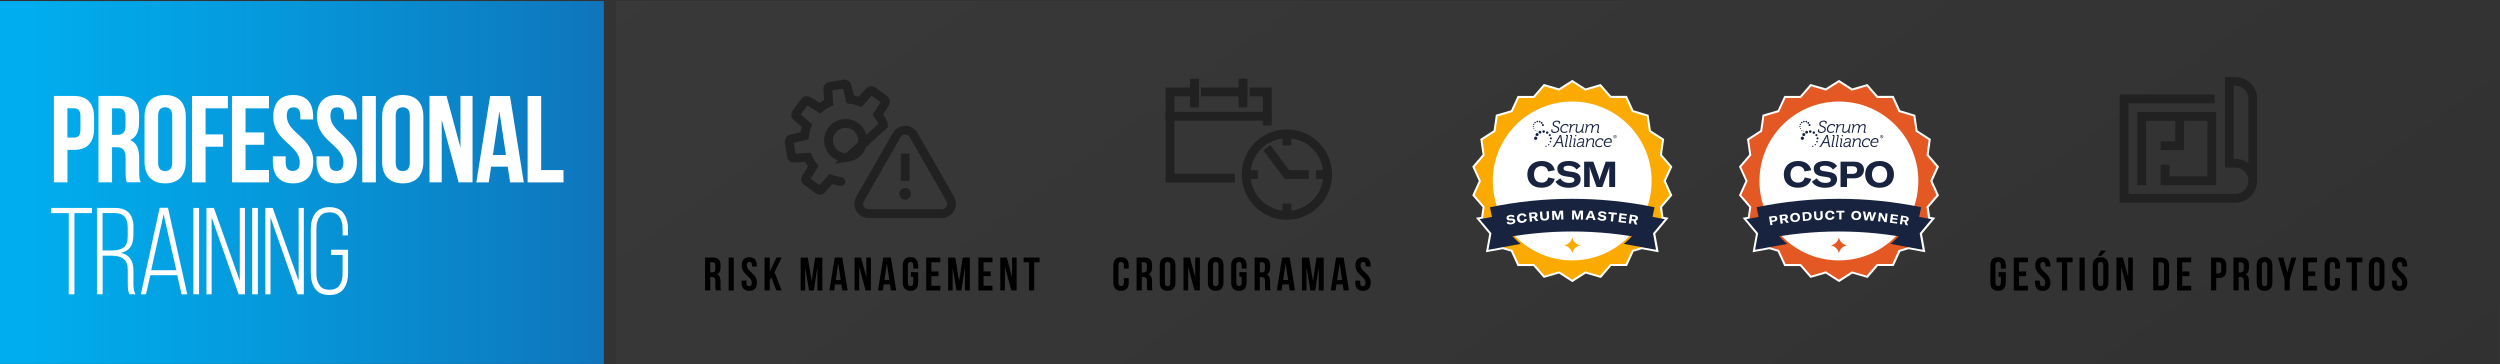 <?xml version="1.0" encoding="UTF-8"?>
<svg id="Capa_1" data-name="Capa 1" xmlns="http://www.w3.org/2000/svg" xmlns:xlink="http://www.w3.org/1999/xlink" viewBox="0 0 425.5 62">
  <rect x="0" y="0" width="425.5" height="62" fill="#333333" stroke="none"/>
  <defs>
    <style>
      .cls-1 {
        fill: url(#Degradado_sin_nombre_16);
      }

      .cls-2 {
        fill: #fff;
      }

      .cls-3 {
        fill: #e45823;
      }

      .cls-4, .cls-5, .cls-6, .cls-7 {
        fill: none;
      }

      .cls-8 {
        fill: url(#Degradado_sin_nombre_2);
        opacity: .05;
      }

      .cls-9 {
        fill: #212121;
      }

      .cls-5 {
        stroke-linecap: round;
      }

      .cls-5, .cls-6, .cls-7 {
        stroke: #212121;
        stroke-miterlimit: 10;
        stroke-width: 1.5px;
      }

      .cls-6 {
        stroke-linecap: square;
      }

      .cls-10 {
        fill: #182340;
      }

      .cls-11 {
        fill: #faaa00;
      }
    </style>
    <linearGradient id="Degradado_sin_nombre_2" data-name="Degradado sin nombre 2" x1="118.17" y1="-173.36" x2="357.66" y2="160.12" gradientUnits="userSpaceOnUse">
      <stop offset="0" stop-color="#fff"/>
      <stop offset="1" stop-color="#000"/>
    </linearGradient>
    <linearGradient id="Degradado_sin_nombre_16" data-name="Degradado sin nombre 16" x1="2.89" y1="31.06" x2="102.71" y2="31.06" gradientUnits="userSpaceOnUse">
      <stop offset="0" stop-color="#00aeef"/>
      <stop offset=".36" stop-color="#049ddf"/>
      <stop offset="1" stop-color="#0f75bc"/>
    </linearGradient>
    <clipPath id="clippath">
      <rect class="cls-4" x="123.83" y="-851.66" width="960.22" height="540.01"/>
    </clipPath>
  </defs>
  <rect class="cls-8" x="104.8" y=".18" width="320.36" height="61.76"/>
  <rect class="cls-1" x="-.66" y=".18" width="103.44" height="61.76"/>
  <g>
    <path d="M121.84,49.43c-.05-.14-.08-.23-.08-.69v-.88c0-.52-.18-.71-.58-.71h-.3v2.28h-.88v-5.6h1.33c.91,0,1.3.42,1.3,1.29v.44c0,.58-.18.95-.58,1.13.44.18.58.61.58,1.19v.86c0,.27,0,.47.1.68h-.9ZM120.88,44.64v1.72h.34c.33,0,.53-.14.53-.59v-.55c0-.4-.14-.58-.45-.58h-.42Z"/>
    <path d="M124.01,43.84h.88v5.6h-.88v-5.6Z"/>
    <path d="M127.52,43.77c.86,0,1.3.51,1.3,1.41v.18h-.83v-.23c0-.4-.16-.55-.44-.55s-.44.15-.44.55c0,1.15,1.72,1.37,1.72,2.97,0,.9-.45,1.41-1.31,1.41s-1.31-.51-1.31-1.41v-.34h.83v.4c0,.4.18.54.46.54s.46-.14.46-.54c0-1.15-1.72-1.37-1.72-2.97,0-.9.44-1.41,1.29-1.41Z"/>
    <path d="M131.28,47.2l-.27.51v1.72h-.88v-5.6h.88v2.44l1.15-2.44h.88l-1.22,2.5,1.22,3.1h-.9l-.86-2.23Z"/>
    <path d="M138.14,47.81l.6-3.97h1.22v5.6h-.83v-4.01l-.61,4.01h-.83l-.65-3.96v3.96h-.77v-5.6h1.22l.65,3.97Z"/>
    <path d="M144.25,49.43h-.89l-.15-1.02h-1.08l-.15,1.02h-.81l.9-5.6h1.29l.9,5.6ZM142.24,47.66h.85l-.42-2.83-.42,2.83Z"/>
    <path d="M146.24,45.38v4.05h-.79v-5.6h1.1l.9,3.35v-3.35h.78v5.6h-.9l-1.1-4.05Z"/>
    <path d="M152.52,49.43h-.89l-.15-1.02h-1.08l-.15,1.02h-.81l.9-5.6h1.29l.9,5.6ZM150.52,47.66h.85l-.42-2.83-.42,2.83Z"/>
    <path d="M155.04,46.32h1.23v1.77c0,.9-.45,1.41-1.31,1.41s-1.31-.51-1.31-1.41v-2.91c0-.9.45-1.41,1.31-1.41s1.31.51,1.31,1.41v.54h-.83v-.6c0-.4-.18-.55-.46-.55s-.46.15-.46.55v3.02c0,.4.18.54.46.54s.46-.14.46-.54v-1.03h-.4v-.8Z"/>
    <path d="M158.52,46.2h1.21v.8h-1.21v1.64h1.52v.8h-2.4v-5.6h2.4v.8h-1.52v1.56Z"/>
    <path d="M163.25,47.81l.6-3.97h1.22v5.6h-.83v-4.01l-.61,4.01h-.83l-.66-3.96v3.96h-.77v-5.6h1.22l.65,3.97Z"/>
    <path d="M167.4,46.2h1.21v.8h-1.21v1.64h1.52v.8h-2.4v-5.6h2.4v.8h-1.52v1.56Z"/>
    <path d="M171.04,45.38v4.05h-.79v-5.6h1.1l.9,3.35v-3.35h.78v5.6h-.9l-1.1-4.05Z"/>
    <path d="M174.22,43.84h2.72v.8h-.92v4.8h-.88v-4.8h-.92v-.8Z"/>
  </g>
  <g>
    <path d="M192.11,47.35v.74c0,.9-.45,1.41-1.31,1.41s-1.31-.51-1.31-1.41v-2.91c0-.9.45-1.41,1.31-1.41s1.31.51,1.31,1.41v.54h-.83v-.6c0-.4-.18-.55-.46-.55s-.46.15-.46.55v3.02c0,.4.18.54.46.54s.46-.14.46-.54v-.8h.83Z"/>
    <path d="M195.29,49.43c-.05-.14-.08-.23-.08-.69v-.88c0-.52-.18-.71-.58-.71h-.3v2.28h-.88v-5.6h1.33c.91,0,1.3.42,1.3,1.29v.44c0,.58-.18.95-.58,1.13.44.18.58.61.58,1.19v.86c0,.27,0,.47.1.68h-.9ZM194.33,44.64v1.72h.34c.33,0,.53-.14.53-.59v-.55c0-.4-.14-.58-.45-.58h-.42Z"/>
    <path d="M197.39,45.18c0-.9.47-1.41,1.33-1.41s1.34.51,1.34,1.41v2.91c0,.9-.47,1.41-1.34,1.41s-1.33-.51-1.33-1.41v-2.91ZM198.27,48.15c0,.4.18.55.46.55s.46-.15.46-.55v-3.02c0-.4-.18-.55-.46-.55s-.46.15-.46.55v3.02Z"/>
    <path d="M202.22,45.38v4.05h-.79v-5.6h1.1l.9,3.35v-3.35h.78v5.6h-.9l-1.1-4.05Z"/>
    <path d="M205.58,45.18c0-.9.47-1.41,1.33-1.41s1.33.51,1.33,1.41v2.91c0,.9-.47,1.41-1.33,1.41s-1.33-.51-1.33-1.41v-2.91ZM206.46,48.15c0,.4.18.55.46.55s.46-.15.46-.55v-3.02c0-.4-.18-.55-.46-.55s-.46.15-.46.55v3.02Z"/>
    <path d="M210.94,46.32h1.23v1.77c0,.9-.45,1.41-1.31,1.41s-1.31-.51-1.31-1.41v-2.91c0-.9.45-1.41,1.31-1.41s1.31.51,1.31,1.41v.54h-.83v-.6c0-.4-.18-.55-.46-.55s-.46.15-.46.55v3.02c0,.4.18.54.46.54s.46-.14.46-.54v-1.03h-.4v-.8Z"/>
    <path d="M215.38,49.43c-.05-.14-.08-.23-.08-.69v-.88c0-.52-.18-.71-.58-.71h-.3v2.28h-.88v-5.6h1.33c.91,0,1.3.42,1.3,1.29v.44c0,.58-.18.95-.58,1.13.44.18.58.61.58,1.19v.86c0,.27,0,.47.1.68h-.9ZM214.42,44.64v1.72h.34c.33,0,.53-.14.53-.59v-.55c0-.4-.14-.58-.45-.58h-.42Z"/>
    <path d="M220.4,49.43h-.89l-.15-1.02h-1.08l-.15,1.02h-.81l.9-5.6h1.29l.9,5.6ZM218.39,47.66h.85l-.42-2.83-.42,2.83Z"/>
    <path d="M223.47,47.81l.6-3.97h1.22v5.6h-.83v-4.01l-.61,4.01h-.83l-.66-3.96v3.96h-.77v-5.6h1.22l.65,3.97Z"/>
    <path d="M229.58,49.43h-.89l-.15-1.02h-1.08l-.15,1.02h-.81l.9-5.6h1.29l.9,5.6ZM227.58,47.66h.85l-.42-2.83-.42,2.83Z"/>
    <path d="M231.98,43.77c.86,0,1.3.51,1.3,1.41v.18h-.83v-.23c0-.4-.16-.55-.44-.55s-.44.15-.44.55c0,1.15,1.72,1.37,1.72,2.97,0,.9-.45,1.41-1.31,1.41s-1.31-.51-1.31-1.41v-.34h.83v.4c0,.4.18.54.46.54s.46-.14.46-.54c0-1.15-1.72-1.37-1.72-2.97,0-.9.44-1.41,1.29-1.41Z"/>
  </g>
  <g>
    <path d="M340.15,46.32h1.23v1.77c0,.9-.45,1.41-1.31,1.41s-1.31-.51-1.31-1.41v-2.91c0-.9.45-1.41,1.31-1.41s1.31.51,1.31,1.41v.54h-.83v-.6c0-.4-.18-.55-.46-.55s-.46.15-.46.55v3.02c0,.4.18.54.46.54s.46-.14.46-.54v-1.03h-.4v-.8Z"/>
    <path d="M343.63,46.2h1.21v.8h-1.21v1.64h1.52v.8h-2.4v-5.6h2.4v.8h-1.52v1.56Z"/>
    <path d="M347.68,43.77c.86,0,1.29.51,1.29,1.41v.18h-.83v-.23c0-.4-.16-.55-.44-.55s-.44.15-.44.55c0,1.15,1.72,1.37,1.72,2.97,0,.9-.45,1.41-1.31,1.41s-1.31-.51-1.31-1.41v-.34h.83v.4c0,.4.18.54.46.54s.46-.14.46-.54c0-1.15-1.72-1.37-1.72-2.97,0-.9.44-1.41,1.3-1.41Z"/>
    <path d="M350.03,43.84h2.72v.8h-.92v4.8h-.88v-4.8h-.92v-.8Z"/>
    <path d="M353.94,43.84h.88v5.6h-.88v-5.6Z"/>
    <path d="M356.18,45.18c0-.9.47-1.41,1.33-1.41s1.34.51,1.34,1.41v2.91c0,.9-.47,1.41-1.34,1.41s-1.33-.51-1.33-1.41v-2.91ZM358.46,42.65l-.82.89h-.59l.54-.89h.86ZM357.06,48.15c0,.4.18.55.46.55s.46-.15.46-.55v-3.02c0-.4-.18-.55-.46-.55s-.46.15-.46.55v3.02Z"/>
    <path d="M361.01,45.38v4.05h-.79v-5.6h1.1l.9,3.35v-3.35h.78v5.6h-.9l-1.1-4.05Z"/>
    <path d="M366.48,43.84h1.39c.88,0,1.31.49,1.31,1.38v2.83c0,.9-.43,1.38-1.31,1.38h-1.39v-5.6ZM367.36,44.64v4h.5c.28,0,.45-.14.45-.54v-2.91c0-.4-.17-.54-.45-.54h-.5Z"/>
    <path d="M371.42,46.2h1.21v.8h-1.21v1.64h1.52v.8h-2.4v-5.6h2.4v.8h-1.52v1.56Z"/>
    <path d="M378.93,45.22v.73c0,.9-.43,1.38-1.31,1.38h-.42v2.1h-.88v-5.6h1.3c.88,0,1.31.49,1.31,1.38ZM377.21,44.64v1.89h.42c.28,0,.43-.13.43-.53v-.84c0-.4-.15-.53-.43-.53h-.42Z"/>
    <path d="M381.98,49.43c-.05-.14-.08-.23-.08-.69v-.88c0-.52-.18-.71-.58-.71h-.3v2.28h-.88v-5.6h1.33c.91,0,1.3.42,1.3,1.29v.44c0,.58-.18.95-.58,1.13.44.18.58.61.58,1.19v.86c0,.27,0,.47.1.68h-.9ZM381.02,44.64v1.72h.34c.33,0,.53-.14.53-.59v-.55c0-.4-.14-.58-.45-.58h-.42Z"/>
    <path d="M384.09,45.18c0-.9.47-1.41,1.33-1.41s1.34.51,1.34,1.41v2.91c0,.9-.47,1.41-1.34,1.41s-1.33-.51-1.33-1.41v-2.91ZM384.97,48.15c0,.4.18.55.46.55s.46-.15.46-.55v-3.02c0-.4-.18-.55-.46-.55s-.46.15-.46.55v3.02Z"/>
    <path d="M388.83,47.58l-1.11-3.74h.92l.67,2.55.67-2.55h.84l-1.11,3.74v1.85h-.88v-1.85Z"/>
    <path d="M392.85,46.2h1.21v.8h-1.21v1.64h1.52v.8h-2.4v-5.6h2.4v.8h-1.52v1.56Z"/>
    <path d="M398.27,47.35v.74c0,.9-.45,1.41-1.31,1.41s-1.31-.51-1.31-1.41v-2.91c0-.9.45-1.41,1.31-1.41s1.31.51,1.31,1.41v.54h-.83v-.6c0-.4-.18-.55-.46-.55s-.46.15-.46.55v3.02c0,.4.18.54.46.54s.46-.14.46-.54v-.8h.83Z"/>
    <path d="M399.35,43.84h2.72v.8h-.92v4.8h-.88v-4.8h-.92v-.8Z"/>
    <path d="M403.18,45.18c0-.9.47-1.41,1.33-1.41s1.33.51,1.33,1.41v2.91c0,.9-.47,1.41-1.33,1.41s-1.33-.51-1.33-1.41v-2.91ZM404.06,48.15c0,.4.18.55.46.55s.46-.15.46-.55v-3.02c0-.4-.18-.55-.46-.55s-.46.15-.46.55v3.02Z"/>
    <path d="M408.41,43.77c.86,0,1.3.51,1.3,1.41v.18h-.83v-.23c0-.4-.16-.55-.44-.55s-.44.15-.44.55c0,1.15,1.72,1.37,1.72,2.97,0,.9-.45,1.41-1.31,1.41s-1.31-.51-1.31-1.41v-.34h.83v.4c0,.4.18.54.46.54s.46-.14.46-.54c0-1.15-1.72-1.37-1.72-2.97,0-.9.44-1.41,1.29-1.41Z"/>
  </g>
  <g>
    <g>
      <circle class="cls-9" cx="154.06" cy="32.99" r=".99"/>
      <line class="cls-6" x1="154.06" y1="30.04" x2="154.06" y2="26.88"/>
      <path class="cls-6" d="M152.62,22.99l-6.23,10.87c-.64,1.11.16,2.49,1.44,2.49h12.46c1.28,0,2.08-1.38,1.44-2.49l-6.23-10.87c-.64-1.11-2.25-1.11-2.89,0h0Z"/>
    </g>
    <path class="cls-5" d="M150.34,21.07v-.03c-.25-.54-.55-1.05-.92-1.51l1.23-2.02c.11-.18.07-.42-.11-.55l-2.01-1.47c-.17-.13-.42-.1-.56.06l-1.55,1.78c-.55-.21-1.13-.36-1.72-.42l-.55-2.29c-.05-.21-.25-.35-.47-.31l-2.45.38c-.21.03-.37.22-.35.44l.17,2.35c-.54.24-1.05.55-1.51.92l-2.02-1.23c-.18-.11-.42-.07-.55.11l-1.47,2c-.13.17-.1.42.06.56l1.78,1.55c-.21.55-.36,1.13-.42,1.72l-2.29.55c-.21.05-.35.25-.31.47l.38,2.45c.03.21.22.37.44.35l2.35-.16c.24.54.55,1.05.92,1.51l-1.23,2.01c-.11.18-.07.42.11.55l2,1.47c.17.13.42.1.56-.06l1.55-1.78c.55.21,1.13.36,1.72.42M150.71,21.01,144.36,26.76c-1.58.24-3.06-.84-3.3-2.42-.24-1.58.84-3.06,2.42-3.3s3.06.84,3.3,2.42c.24,1.58-.84,3.06-2.42,3.3Z"/>
  </g>
  <g>
    <g>
      <line class="cls-6" x1="199.14" y1="19.79" x2="215.69" y2="19.79"/>
      <polyline class="cls-6" points="209.44 30.32 199.14 30.32 199.14 15.65 203.28 15.65"/>
      <polyline class="cls-6" points="213.44 15.65 215.69 15.65 215.69 20.61"/>
      <line class="cls-6" x1="205.16" y1="15.65" x2="211.56" y2="15.65"/>
      <line class="cls-6" x1="203.28" y1="17.54" x2="203.28" y2="14.15"/>
      <line class="cls-6" x1="211.56" y1="17.54" x2="211.56" y2="14.15"/>
    </g>
    <g>
      <line class="cls-7" x1="219.03" y1="22.77" x2="219.03" y2="24.75"/>
      <line class="cls-7" x1="225.97" y1="29.71" x2="223.99" y2="29.71"/>
      <line class="cls-7" x1="219.03" y1="36.64" x2="219.03" y2="34.66"/>
      <line class="cls-7" x1="212.09" y1="29.71" x2="214.08" y2="29.71"/>
      <circle class="cls-6" cx="219.03" cy="29.71" r="6.94"/>
      <polyline class="cls-6" points="216.06 25.74 219.03 29.71 222.01 29.71"/>
    </g>
  </g>
  <g>
    <polyline class="cls-6" points="368.49 28.78 368.49 30.77 376.45 30.77 376.45 19.82 364.51 19.82 364.51 30.77"/>
    <polyline class="cls-6" points="370.98 19.82 370.98 24.8 368.49 24.8"/>
    <path class="cls-7" d="M383.42,30.77v-13.93c0-1.65-1.34-2.99-2.99-2.99h-1v13.93h1c1.65,0,2.99,1.34,2.99,2.99s-1.34,2.99-2.99,2.99h-18.91v-16.92h15.42"/>
  </g>
  <g id="CSM_Outline" data-name="CSM Outline">
    <path class="cls-2" d="M267.59,48l-2.26-1.45-2.58.75-1.77-2.02h-2.69s-1.12-2.45-1.12-2.45l-1.41-.42-2.85.52.57-3.14-2.27-2.72.89-.16.23-1.62-1.75-2.04,1.11-2.45-1.11-2.45,1.75-2.04-.38-2.66,2.26-1.46.39-2.66,2.58-.76,1.12-2.44h2.69s1.76-2.04,1.76-2.04l2.58.75,2.27-1.44,2.26,1.45,2.58-.75,1.77,2.02h2.69s1.12,2.45,1.12,2.45l2.57.77.39,2.66,2.26,1.46-.37,2.66,1.76,2.04-1.11,2.45,1.11,2.45-1.75,2.03.23,1.62.89.16-2.27,2.72.57,3.14-2.85-.52-1.41.42-1.12,2.44h-2.69s-1.76,2.04-1.76,2.04l-2.58-.75-2.27,1.45h0ZM265.44,45.82l2.16,1.38,2.16-1.38,2.46.72,1.68-1.93h2.56s1.07-2.34,1.07-2.34l1.86-.55,2.05.38-.45-2.49,1.74-2.08-.23-.04-.34-2.41,1.67-1.94-1.06-2.33,1.06-2.33-1.67-1.94.35-2.54-2.15-1.39-.37-2.53-2.45-.73-1.07-2.33h-2.56s-1.68-1.94-1.68-1.94l-2.46.72-2.16-1.38-2.16,1.38-2.46-.72-1.68,1.93h-2.56s-1.07,2.34-1.07,2.34l-2.46.73-.37,2.53-2.15,1.39.36,2.54-1.67,1.94,1.06,2.33-1.06,2.33,1.67,1.94-.34,2.4-.23.04,1.74,2.08-.45,2.49,2.06-.38,1.86.55,1.07,2.33h2.56s1.69,1.94,1.69,1.94l2.46-.72h0Z"/>
    <polygon class="cls-11" points="283.13 30.8 284.22 28.41 282.5 26.43 282.87 23.83 280.66 22.4 280.28 19.81 277.77 19.06 276.67 16.68 274.05 16.67 272.32 14.69 269.8 15.43 267.6 14.01 265.38 15.42 262.86 14.69 261.14 16.67 258.52 16.68 257.42 19.06 254.91 19.81 254.52 22.4 252.32 23.83 252.69 26.43 250.98 28.42 252.06 30.81 250.97 33.2 252.69 35.18 252.32 37.78 254.52 39.21 254.91 41.8 257.42 42.55 258.51 44.93 261.14 44.94 262.87 46.92 265.38 46.18 267.59 47.6 269.81 46.19 272.33 46.92 274.05 44.94 276.67 44.93 277.77 42.55 280.28 41.8 280.67 39.21 282.87 37.78 282.5 35.18 284.21 33.19 283.13 30.8"/>
    <g>
      <polygon class="cls-10" points="283.03 37.69 281.34 39.7 281.78 42.09 281.85 42.51 281.44 42.44 275.07 41.27 274.75 41.21 274.84 40.9 276.15 36.25 276.22 35.99 276.49 36.04 282.85 37.21 283.35 37.3 283.03 37.69"/>
      <polygon class="cls-10" points="260.44 41.21 260.12 41.27 253.75 42.44 253.33 42.51 253.41 42.09 253.84 39.7 252.16 37.69 251.84 37.3 252.34 37.21 258.7 36.04 258.97 35.99 259.04 36.25 260.35 40.9 260.44 41.21"/>
    </g>
    <path class="cls-11" d="M267.59,44.66c-7.64,0-13.85-6.21-13.85-13.85s6.21-13.85,13.85-13.85,13.85,6.21,13.85,13.85-6.21,13.85-13.85,13.85h0ZM267.59,17.63c-7.27,0-13.18,5.91-13.18,13.18s5.91,13.18,13.18,13.18,13.18-5.91,13.18-13.18-5.91-13.18-13.18-13.18Z"/>
    <circle class="cls-2" cx="267.59" cy="30.8" r="13.52"/>
    <path class="cls-10" d="M254.72,40.72c8.49-1.76,17.26-1.76,25.75,0,.38-1.82.75-3.63,1.13-5.45-9.24-1.91-18.77-1.91-28.01,0,.38,1.82.75,3.63,1.13,5.45h0Z"/>
    <g>
      <path class="cls-2" d="M256.42,37.93l.25-.24c.12.15.32.23.56.2.2-.03.31-.11.3-.22-.02-.11-.09-.13-.26-.14h-.32c-.32,0-.5-.12-.54-.38-.04-.29.18-.5.61-.57.32-.05.59.01.76.2l-.22.25c-.11-.13-.3-.2-.52-.16-.18.03-.28.1-.27.2.01.1.08.13.26.13h.31c.34,0,.52.1.56.37.05.31-.18.54-.64.61-.38.06-.68-.04-.84-.25h0Z"/>
      <path class="cls-2" d="M258.2,37.23c-.06-.48.24-.85.76-.91.43-.05.75.12.86.46l-.39.12c-.06-.2-.22-.3-.44-.27-.28.04-.42.25-.39.55.04.3.23.47.52.44.21-.03.34-.16.36-.36l.4.04c-.05.34-.31.58-.74.63-.54.07-.89-.21-.95-.69h0Z"/>
      <path class="cls-2" d="M260.23,36.21l.83-.08c.43-.04.61.16.63.42.02.18-.06.37-.28.46l.43.58-.43.04-.38-.54-.31.03.05.57-.39.04-.15-1.53h0ZM261.04,36.84c.19-.02.25-.12.24-.25-.01-.12-.09-.2-.28-.19l-.35.03.04.43.35-.03h0Z"/>
      <path class="cls-2" d="M262.48,36.01l.06.9c.01.21.15.35.39.33.23-.01.35-.17.34-.38l-.06-.9.39-.03.06.93c.03.39-.23.66-.71.69-.48.03-.77-.2-.8-.59l-.06-.93.39-.03h0Z"/>
      <path class="cls-2" d="M264.17,35.9l.56-.02.36.92c.02.07.04.12.05.18h0c0-.05.02-.11.04-.18l.29-.94.57-.02.05,1.53h-.36s-.04-1-.04-1c0-.07,0-.14,0-.21h0s-.03.13-.05.19l-.33,1.05h-.35s-.41-1.01-.41-1.01c-.03-.06-.05-.14-.06-.18h0c.01.06.02.13.02.21l.04,1.02h-.34s-.05-1.52-.05-1.52h0Z"/>
      <path class="cls-2" d="M267.56,35.82h.56s.32.95.32.95c.02.07.04.13.04.18h0c0-.05.03-.11.05-.18l.34-.93h.57s-.02,1.54-.02,1.54h-.36s.01-1.02.01-1.02c0-.07,0-.14.02-.21h0s-.03.13-.06.19l-.38,1.03h-.35s-.35-1.05-.35-1.05c-.02-.06-.04-.14-.05-.19h0c0,.06.01.13.01.21v1.02s-.35,0-.35,0l.02-1.53h0Z"/>
      <path class="cls-2" d="M270.54,35.88l.47.02.57,1.56-.41-.02-.11-.34-.68-.03-.14.33-.41-.02.72-1.5h0ZM270.97,36.83l-.14-.43c-.02-.06-.05-.16-.06-.24h0c-.02.08-.06.17-.09.23l-.18.42.48.02h0Z"/>
      <path class="cls-2" d="M271.85,37.15l.3-.18c.09.17.26.3.5.32.2.01.33-.03.34-.15,0-.11-.06-.15-.22-.19l-.31-.07c-.31-.07-.46-.23-.44-.5.02-.29.29-.45.72-.41.32.02.57.14.7.36l-.27.19c-.08-.16-.25-.26-.47-.28-.18-.01-.3.04-.3.14,0,.1.05.15.23.19l.3.07c.33.08.48.21.46.49-.02.31-.3.49-.77.45-.38-.03-.65-.19-.77-.43h0Z"/>
      <path class="cls-2" d="M273.77,36.09l1.44.14-.03.31-.52-.05-.12,1.22-.39-.04.12-1.22-.52-.05.03-.31Z"/>
      <path class="cls-2" d="M276.76,37.68l-.04.28-1.26-.16.19-1.52,1.25.16-.04.28-.86-.11-.04.33.82.1-.03.27-.82-.1-.04.36.87.11h0Z"/>
      <path class="cls-2" d="M277.45,36.51l.82.12c.43.06.55.3.51.56-.03.18-.15.34-.38.38l.27.67-.43-.06-.24-.61-.31-.05-.09.56-.39-.06.23-1.52h0ZM278.08,37.32c.19.03.28-.06.29-.18.02-.12-.04-.22-.23-.25l-.35-.05-.06.43.35.05h0Z"/>
    </g>
    <g>
      <path class="cls-10" d="M259.95,29.69c0-1.37.96-2.29,2.43-2.29,1.23,0,2.05.61,2.24,1.58l-1.13.2c-.11-.58-.5-.91-1.13-.91-.79,0-1.27.54-1.27,1.41s.49,1.4,1.29,1.4c.61,0,1-.32,1.13-.88l1.12.24c-.27.94-1.06,1.51-2.27,1.51-1.52,0-2.41-.89-2.41-2.27h0Z"/>
      <path class="cls-10" d="M264.76,30.91l.81-.56c.27.47.78.78,1.47.78.57,0,.92-.16.92-.5,0-.3-.19-.41-.66-.49l-.89-.13c-.88-.15-1.35-.55-1.35-1.3,0-.81.72-1.31,1.94-1.31.9,0,1.63.28,2.03.87l-.71.6c-.26-.43-.75-.67-1.38-.67-.52,0-.83.16-.83.45s.18.4.67.48l.86.13c.94.15,1.39.5,1.39,1.27,0,.87-.74,1.43-2.05,1.43-1.07,0-1.88-.41-2.23-1.04h0Z"/>
      <path class="cls-10" d="M269.61,27.52h1.58l.93,2.63c.06.19.1.35.12.5h.01c.02-.15.07-.31.13-.51l.91-2.62h1.61v4.31h-1.01v-2.86c0-.19.01-.4.04-.59h-.02c-.02.12-.09.36-.16.53l-1.03,2.92h-.98l-1.04-2.92c-.07-.17-.12-.39-.15-.52h-.02c.02.17.04.38.04.58v2.86h-.95v-4.31h0Z"/>
    </g>
    <g>
      <path class="cls-10" d="M268.19,22.97c-.07,0-.12.05-.12.12s.05.12.12.12.12-.05.12-.12-.05-.12-.12-.12ZM264.62,22.63c.41,0,.76-.25.76-.64,0-.64-.91-.45-.91-.9,0-.24.23-.39.5-.39.16,0,.38.05.36.2l-.03.15h.2l.04-.2c.05-.23-.3-.33-.53-.33-.39,0-.75.22-.75.59,0,.61.91.41.91.91,0,.27-.23.43-.52.43-.22,0-.45-.07-.42-.26l.03-.17h-.2c-.02.07-.03.11-.04.19-.07.33.33.43.58.43h0ZM266.44,21.09c-.45,0-.88.39-.88.9,0,.39.25.64.65.64.37,0,.57-.2.57-.2l-.06-.16s-.18.18-.49.18-.46-.19-.46-.47c0-.4.33-.7.66-.7.14,0,.35.05.33.19v.07s.17,0,.17,0l.02-.12c.05-.25-.3-.33-.5-.33h0ZM268.02,21.32l.04-.2s-.05-.01-.08-.01c-.24,0-.44.2-.54.4h0c.02-.07.06-.23.06-.27,0-.08-.04-.12-.15-.12h-.2l-.04.17h.12s.06.03.05.06l-.24,1.23h.2l.11-.56c.06-.34.29-.72.6-.72.03,0,.05,0,.07,0h0ZM268.32,21.34s0,.04-.01.05l-.13.66c-.01.06-.02.13-.02.18,0,.24.12.39.41.39.33,0,.55-.24.63-.37h0c-.02.07-.04.16-.04.22,0,.08.04.12.15.12h.2l.03-.17h-.12s-.06-.02-.06-.05c0-.01,0-.05.01-.06l.23-1.18h-.19l-.13.66c-.06.3-.33.64-.66.64-.2,0-.26-.11-.26-.26,0-.06,0-.11.02-.17l.13-.68s.01-.05.01-.07c0-.08-.05-.13-.15-.13h-.2l-.04.17h.12s.05.01.05.04h0ZM269.77,22.59h.2l.13-.69c.06-.3.31-.62.63-.62.17,0,.23.11.23.26,0,.06,0,.11-.02.18l-.17.88h.2l.13-.69c.06-.29.33-.62.63-.62.18,0,.23.11.23.26,0,.06-.01.11-.02.18l-.13.68s-.01.05-.01.07c0,.09.05.13.15.13h.2l.03-.17h-.12s-.05-.01-.05-.05c0-.01,0-.04.01-.05l.13-.67c.01-.07.02-.13.02-.18,0-.23-.11-.38-.38-.38-.31,0-.53.23-.62.37h0c0-.23-.12-.37-.38-.37-.31,0-.53.24-.61.37h0c.02-.06.04-.16.04-.21,0-.08-.05-.13-.15-.13h-.2l-.03.17h.11s.06.02.06.05c0,.01,0,.05-.01.07l-.23,1.18h0ZM266.1,24.83h.05l-.04.18h-.12c-.11,0-.14-.03-.17-.17l-.08-.48h-.81l-.27.48c-.08.14-.11.17-.24.17h-.14l.04-.18h.05s.07-.01.1-.06l1.02-1.8h.22l.32,1.81s.03.06.07.06h0ZM265.72,24.18l-.13-.73c-.01-.09-.02-.27-.02-.27h0s-.08.17-.13.27l-.41.73h.7ZM266.74,22.97h-.2l-.04.17h.12s.05.01.05.05c0,.02,0,.04-.01.06l-.3,1.57s-.01.05-.01.07c0,.09.05.13.15.13h.2l.03-.17h-.11s-.06-.01-.06-.05c0-.01,0-.04.01-.05l.3-1.57s.01-.06.01-.08c0-.08-.05-.12-.15-.12h0ZM267.45,22.97h-.2l-.04.17h.12s.05.01.05.05c0,.02,0,.04-.01.06l-.3,1.57s-.01.05-.01.07c0,.09.05.13.15.13h.2l.03-.17h-.12s-.06-.01-.06-.05c0-.01,0-.04.01-.05l.3-1.57s.01-.06.01-.08c0-.08-.05-.12-.15-.12h0ZM268.05,23.55h-.2l-.04.17h.12s.05.01.05.05c0,.02,0,.04-.01.06l-.19.98s-.01.06-.01.08c0,.09.05.13.15.13h.2l.03-.17h-.12s-.06-.01-.06-.05c0-.01,0-.04.01-.05l.19-.99s.01-.06.01-.09c0-.08-.04-.12-.15-.12h0ZM269.54,24.84h.12l-.03.17h-.18c-.11,0-.16-.05-.16-.11,0-.04.02-.13.04-.18h0s-.18.33-.55.33c-.22,0-.43-.11-.43-.38,0-.44.54-.56.99-.56h.09v-.04c.02-.05.02-.09.02-.14,0-.17-.1-.26-.3-.26-.1,0-.3.02-.33.13v.09h-.21l.02-.14c.04-.19.33-.25.53-.25.33,0,.47.16.47.4,0,.06,0,.11-.02.18l-.13.64s-.01.05-.01.07c0,.02.02.04.06.04h0ZM269.39,24.27h-.08c-.25,0-.77.04-.77.37,0,.16.11.25.27.25.3,0,.53-.34.57-.55v-.07ZM271.18,24.8s0-.04,0-.05l.13-.66c.01-.06.02-.13.02-.18,0-.24-.13-.39-.41-.39-.34,0-.56.24-.64.37h0c.02-.07.04-.16.04-.22,0-.08-.05-.12-.15-.12h-.2l-.03.17h.11s.06.02.06.05c0,.01,0,.05-.01.07l-.23,1.18h.2l.13-.69c.06-.29.33-.62.67-.62.2,0,.26.11.26.26,0,.06-.01.11-.02.17l-.13.69s0,.05,0,.07c0,.09.05.13.15.13h.2l.03-.17h-.12s-.06-.01-.05-.04h0ZM272.38,23.52c-.45,0-.88.39-.88.9,0,.39.25.64.65.64.37,0,.57-.2.57-.2l-.06-.16s-.18.18-.49.18-.46-.19-.46-.47c0-.4.33-.7.66-.7.14,0,.35.05.33.19v.07s.17,0,.17,0l.02-.12c.05-.25-.3-.33-.5-.33h0ZM274.33,24.04c0,.11-.04.24-.04.24h-1.12s-.01.06-.01.13c0,.26.16.45.47.45.27,0,.47-.18.47-.18l.06.16s-.24.19-.55.19c-.4,0-.66-.25-.66-.62,0-.48.36-.92.86-.92.36,0,.52.23.52.53h0ZM274.13,24.03c0-.24-.14-.35-.33-.35-.24,0-.48.16-.59.45h.91s.01-.05.01-.1h0ZM274.94,23.29l.06.11h-.06l-.05-.11h-.05v.11h-.06v-.29h.11c.06,0,.09.04.09.09,0,.05-.03.07-.05.08h0s0,0,.01.02h0ZM274.93,23.19s-.02-.05-.05-.05h-.05v.09h.05s.05-.02.05-.05ZM275.15,23.25c0,.15-.12.28-.28.28s-.27-.12-.27-.28.12-.28.27-.28.28.12.28.28ZM275.09,23.25c0-.13-.09-.22-.22-.22s-.22.1-.22.22.09.22.22.22.22-.1.22-.22Z"/>
      <path class="cls-10" d="M262.1,22.74c.13,0,.24-.11.24-.24s-.11-.24-.24-.24-.24.11-.24.24.11.24.24.24Z"/>
      <path class="cls-10" d="M262.51,22.39c0-.12.1-.22.22-.22s.22.1.22.22-.1.22-.22.22-.22-.1-.22-.22Z"/>
      <path class="cls-10" d="M263.33,22.36c.11,0,.21.09.21.21s-.09.21-.21.21-.21-.09-.21-.21.09-.21.21-.21Z"/>
      <path class="cls-10" d="M261.09,23.53c0-.15.12-.28.28-.28s.28.12.28.28-.12.28-.28.28c-.15,0-.28-.13-.28-.28Z"/>
      <path class="cls-10" d="M261.35,22.9c0-.14.11-.26.26-.26s.26.11.26.26-.11.26-.26.26-.26-.12-.26-.26Z"/>
      <path class="cls-10" d="M263.95,23c0,.1-.08.18-.18.18s-.18-.08-.18-.18.08-.18.18-.18.18.08.18.18Z"/>
      <path class="cls-10" d="M263.79,23.55c0-.09.07-.17.17-.17s.17.07.17.17-.07.17-.17.17c-.09,0-.17-.08-.17-.17Z"/>
      <path class="cls-10" d="M263.74,24.12c0-.08.06-.14.14-.14s.14.06.14.14-.06.14-.14.14-.14-.06-.14-.14Z"/>
      <path class="cls-10" d="M263.47,24.62c0-.07.06-.12.12-.12s.12.06.12.12-.06.12-.12.12-.12-.06-.12-.12Z"/>
      <path class="cls-10" d="M263.02,24.9c0-.06.05-.11.11-.11s.11.05.11.11-.05.11-.11.11-.11-.05-.11-.11Z"/>
      <path class="cls-10" d="M262.2,20.68c.01.08-.05.16-.13.17-.08.01-.16-.05-.17-.13s.05-.16.13-.17c.09-.01.16.05.17.13Z"/>
      <path class="cls-10" d="M261.78,20.67c.01.08-.04.15-.12.16-.08.01-.15-.04-.16-.12s.04-.15.12-.16c.08-.01.15.04.16.12Z"/>
      <path class="cls-10" d="M261.4,20.84c.01.07-.04.14-.11.15h0c-.07.01-.14-.04-.15-.11-.01-.07.04-.14.11-.15.07-.01.14.04.15.11Z"/>
      <path class="cls-10" d="M262.78,21.26c.01.09-.05.18-.15.2-.09.01-.18-.05-.2-.15s.05-.18.15-.2c.09-.01.18.05.2.15Z"/>
      <path class="cls-10" d="M262.37,20.75c.09-.01.17.05.18.14.01.09-.05.17-.14.18-.09.01-.17-.05-.18-.14-.01-.09.05-.17.14-.18Z"/>
      <path class="cls-10" d="M261.15,21.16c.01.06-.04.12-.1.13h0c-.06.01-.12-.04-.13-.1-.01-.06.04-.12.1-.13.06,0,.12.04.13.1Z"/>
      <path class="cls-10" d="M260.95,21.44c.06,0,.11.03.12.09h0c0,.06-.03.11-.09.12-.06,0-.11-.04-.12-.09,0-.06.04-.11.09-.12Z"/>
      <path class="cls-10" d="M261.06,21.8s.09.03.1.08h0s-.03.09-.08.1-.09-.03-.1-.08.03-.09.08-.1Z"/>
      <path class="cls-10" d="M261.22,22.2s.02-.08.07-.09h0s.08.02.09.07c0,.04-.02.08-.07.09s-.08-.02-.09-.07Z"/>
      <path class="cls-10" d="M261.54,22.34s.02-.08.06-.08c.04,0,.08.02.08.06s-.02.08-.06.08c-.04,0-.08-.02-.08-.06Z"/>
    </g>
    <path class="cls-11" d="M266.23,41.76c.71-.15,1.26-.69,1.37-1.37.11.68.66,1.22,1.37,1.37-.71.15-1.26.69-1.37,1.37-.11-.68-.66-1.22-1.37-1.37Z"/>
  </g>
  <g id="CSPO_Outline" data-name="CSPO Outline">
    <path class="cls-2" d="M312.98,48l-2.26-1.45-2.58.75-1.77-2.02h-2.69s-1.12-2.45-1.12-2.45l-1.41-.42-2.85.52.57-3.14-2.27-2.72.89-.16.23-1.62-1.75-2.04,1.11-2.45-1.11-2.45,1.75-2.04-.38-2.66,2.26-1.46.39-2.66,2.58-.76,1.12-2.44h2.69s1.76-2.04,1.76-2.04l2.58.75,2.27-1.44,2.26,1.45,2.58-.75,1.77,2.02h2.69s1.12,2.45,1.12,2.45l2.57.77.39,2.66,2.26,1.46-.37,2.66,1.76,2.04-1.11,2.45,1.11,2.45-1.75,2.03.23,1.62.89.16-2.27,2.72.57,3.14-2.85-.52-1.41.42-1.12,2.44h-2.69s-1.76,2.04-1.76,2.04l-2.58-.75-2.27,1.45h0ZM310.82,45.82l2.16,1.38,2.16-1.38,2.46.72,1.68-1.93h2.56s1.07-2.34,1.07-2.34l1.86-.55,2.05.38-.45-2.49,1.74-2.08-.23-.04-.34-2.41,1.67-1.94-1.06-2.33,1.06-2.33-1.67-1.94.35-2.54-2.15-1.39-.37-2.53-2.45-.73-1.07-2.33h-2.56s-1.68-1.94-1.68-1.94l-2.46.72-2.16-1.38-2.16,1.38-2.46-.72-1.68,1.93h-2.56s-1.07,2.34-1.07,2.34l-2.46.73-.37,2.53-2.15,1.39.36,2.54-1.67,1.94,1.06,2.33-1.06,2.33,1.67,1.94-.34,2.4-.23.04,1.74,2.08-.45,2.49,2.06-.38,1.86.55,1.07,2.33h2.56s1.69,1.94,1.69,1.94l2.46-.72h0Z"/>
    <polygon class="cls-3" points="328.51 30.8 329.6 28.41 327.89 26.43 328.25 23.83 326.05 22.4 325.67 19.81 323.15 19.06 322.06 16.68 319.43 16.67 317.71 14.69 315.19 15.43 312.98 14.01 310.77 15.42 308.25 14.69 306.52 16.67 303.9 16.68 302.8 19.06 300.29 19.81 299.91 22.4 297.7 23.83 298.07 26.43 296.36 28.42 297.44 30.81 296.36 33.2 298.07 35.18 297.7 37.78 299.91 39.21 300.29 41.8 302.8 42.55 303.9 44.93 306.52 44.94 308.25 46.92 310.77 46.18 312.98 47.6 315.19 46.19 317.71 46.92 319.43 44.94 322.06 44.93 323.15 42.55 325.67 41.8 326.05 39.21 328.25 37.78 327.89 35.18 329.6 33.19 328.51 30.8"/>
    <g>
      <polygon class="cls-10" points="328.41 37.69 326.73 39.7 327.16 42.09 327.24 42.51 326.82 42.44 320.45 41.27 320.13 41.21 320.22 40.9 321.53 36.25 321.61 35.99 321.87 36.04 328.24 37.21 328.73 37.3 328.41 37.69"/>
      <polygon class="cls-10" points="305.82 41.21 305.5 41.27 299.14 42.44 298.72 42.51 298.79 42.09 299.23 39.7 297.55 37.69 297.22 37.3 297.72 37.21 304.08 36.04 304.35 35.99 304.42 36.25 305.73 40.9 305.82 41.21"/>
    </g>
    <path class="cls-3" d="M312.98,44.66c-7.64,0-13.85-6.21-13.85-13.85s6.21-13.85,13.85-13.85,13.85,6.21,13.85,13.85-6.21,13.85-13.85,13.85h0ZM312.98,17.63c-7.27,0-13.18,5.91-13.18,13.18s5.91,13.18,13.18,13.18,13.18-5.91,13.18-13.18-5.91-13.18-13.18-13.18Z"/>
    <circle class="cls-2" cx="312.98" cy="30.8" r="13.52"/>
    <path class="cls-10" d="M300.1,40.72c8.49-1.76,17.26-1.76,25.75,0,.38-1.82.75-3.63,1.13-5.45-9.24-1.91-18.77-1.91-28.01,0,.38,1.82.75,3.63,1.13,5.45h0Z"/>
    <g>
      <path class="cls-2" d="M301.32,38.35l-.24-1.47.79-.13c.35-.06.59.09.64.38.05.3-.14.53-.49.58l-.41.07.08.5-.37.06h0ZM301.89,37.47c.16-.03.25-.12.22-.26-.02-.14-.13-.2-.29-.18l-.33.05.07.44.33-.05h0Z"/>
      <path class="cls-2" d="M302.87,36.6l.8-.11c.41-.06.59.13.63.38.02.17-.04.36-.25.46l.43.55-.42.06-.39-.5-.3.04.07.55-.38.05-.2-1.47h0ZM303.68,37.18c.18-.02.24-.13.22-.25-.02-.12-.1-.19-.28-.17l-.34.05.06.42.34-.05Z"/>
      <path class="cls-2" d="M304.69,37.1c-.05-.48.25-.81.75-.87.51-.06.87.21.92.69s-.24.81-.75.87c-.51.06-.87-.22-.92-.69ZM305.58,37.51c.27-.03.43-.24.39-.54-.03-.3-.22-.47-.5-.44-.27.03-.42.24-.39.54.03.3.22.47.5.44Z"/>
      <path class="cls-2" d="M306.75,36.14l.74-.06c.49-.04.82.21.86.66.04.45-.26.78-.74.82l-.73.06-.12-1.48h0ZM307.54,37.3c.28-.02.42-.24.4-.52-.02-.28-.2-.45-.47-.42l-.32.03.07.94.32-.03h0Z"/>
      <path class="cls-2" d="M309.11,35.97l.04.88c.01.21.14.34.37.33.22-.01.34-.16.33-.36l-.04-.88.38-.02.05.91c.02.37-.23.63-.7.66-.47.02-.74-.21-.76-.59l-.05-.9.38-.02h0Z"/>
      <path class="cls-2" d="M310.65,36.65c-.01-.47.31-.8.82-.81.42,0,.71.19.78.53l-.39.08c-.04-.2-.18-.31-.4-.3-.27,0-.43.2-.43.5,0,.29.18.48.45.47.21,0,.34-.12.38-.31l.39.08c-.09.33-.35.53-.77.54-.52.01-.84-.29-.85-.76h0Z"/>
      <path class="cls-2" d="M312.53,35.87h1.4v.3h-.51s0,1.18,0,1.18h-.38v-1.19s-.51,0-.51,0v-.3h0Z"/>
      <path class="cls-2" d="M315.09,36.64c.02-.48.37-.77.88-.75.51.02.83.34.81.82s-.36.77-.88.75c-.51-.02-.83-.34-.81-.82ZM315.91,37.17c.28.01.45-.17.47-.47.01-.3-.15-.5-.43-.51-.27-.01-.45.17-.47.47-.01.3.15.5.42.51Z"/>
      <path class="cls-2" d="M317.08,35.98l.38.03.16.98s.01.09.01.13h0s.02-.08.04-.13l.34-.94.39.03.2.98s.02.09.02.13h0s.02-.08.03-.13l.31-.94.38.03-.53,1.45-.43-.03-.19-1s-.01-.08,0-.12h-.01s-.01.08-.03.11l-.34.96-.43-.03-.31-1.51h0Z"/>
      <path class="cls-2" d="M319.81,36.2l.41.04.51.91c.03.06.06.13.08.19h0c0-.06.01-.13.02-.2l.09-.83.35.04-.16,1.48-.39-.04-.53-.92c-.04-.06-.07-.13-.08-.19h0c0,.06-.01.13-.02.2l-.09.83-.35-.04.16-1.48h0Z"/>
      <path class="cls-2" d="M322.91,37.8l-.04.27-1.22-.17.2-1.47,1.21.16-.04.27-.83-.11-.04.32.8.11-.04.26-.8-.11-.05.35.85.11h0Z"/>
      <path class="cls-2" d="M323.59,36.67l.79.13c.41.07.53.3.49.55-.03.17-.14.33-.37.37l.25.65-.42-.07-.22-.6-.3-.05-.09.55-.37-.06.24-1.47h0ZM324.19,37.46c.18.03.27-.05.29-.17.02-.12-.04-.21-.22-.24l-.34-.06-.07.42.34.06h0Z"/>
    </g>
    <g>
      <path class="cls-10" d="M303.6,29.69c0-1.37.96-2.29,2.43-2.29,1.23,0,2.05.61,2.24,1.58l-1.13.2c-.11-.58-.5-.91-1.13-.91-.79,0-1.27.54-1.27,1.41s.49,1.4,1.29,1.4c.61,0,1-.32,1.13-.88l1.12.24c-.27.94-1.06,1.51-2.27,1.51-1.52,0-2.41-.89-2.41-2.27h0Z"/>
      <path class="cls-10" d="M308.4,30.91l.81-.56c.27.47.78.78,1.47.78.57,0,.92-.16.92-.5,0-.3-.19-.41-.66-.49l-.89-.13c-.88-.15-1.35-.55-1.35-1.3,0-.81.72-1.31,1.94-1.31.9,0,1.63.28,2.03.87l-.71.6c-.26-.43-.75-.67-1.38-.67-.52,0-.83.16-.83.45s.18.4.67.48l.86.13c.94.15,1.39.5,1.39,1.27,0,.87-.74,1.43-2.05,1.43-1.07,0-1.88-.41-2.23-1.04h0Z"/>
      <path class="cls-10" d="M313.26,31.83v-4.31h2.34c1.01,0,1.65.53,1.65,1.38s-.65,1.45-1.68,1.45h-1.21v1.48h-1.1ZM315.32,29.59c.48,0,.77-.24.77-.65s-.27-.64-.76-.64h-.97v1.29h.96Z"/>
      <path class="cls-10" d="M317.45,29.68c0-1.39.96-2.28,2.45-2.28s2.45.89,2.45,2.28-.96,2.28-2.45,2.28-2.45-.89-2.45-2.28ZM319.9,31.11c.8,0,1.3-.55,1.3-1.43s-.5-1.43-1.3-1.43-1.29.55-1.29,1.43.5,1.43,1.29,1.43Z"/>
    </g>
    <g>
      <path class="cls-10" d="M313.57,22.97c-.07,0-.12.05-.12.12s.05.12.12.12.12-.05.12-.12-.05-.12-.12-.12ZM310,22.63c.41,0,.76-.25.76-.64,0-.64-.91-.45-.91-.9,0-.24.23-.39.5-.39.16,0,.38.05.36.2l-.03.15h.2l.04-.2c.05-.23-.3-.33-.53-.33-.39,0-.75.22-.75.59,0,.61.91.41.91.91,0,.27-.23.43-.52.43-.22,0-.45-.07-.42-.26l.03-.17h-.2c-.02.07-.03.11-.04.19-.07.33.33.43.58.43h0ZM311.82,21.09c-.45,0-.88.39-.88.9,0,.39.25.64.65.64.37,0,.57-.2.57-.2l-.06-.16s-.18.18-.49.18-.46-.19-.46-.47c0-.4.33-.7.66-.7.14,0,.35.05.33.19v.07s.17,0,.17,0l.02-.12c.05-.25-.3-.33-.5-.33h0ZM313.4,21.32l.04-.2s-.05-.01-.08-.01c-.24,0-.44.2-.54.4h0c.02-.07.06-.23.06-.27,0-.08-.04-.12-.15-.12h-.2l-.04.17h.12s.06.03.05.06l-.24,1.23h.2l.11-.56c.06-.34.29-.72.6-.72.03,0,.05,0,.07,0h0ZM313.7,21.34s0,.04-.01.05l-.13.66c-.01.06-.02.13-.02.18,0,.24.12.39.41.39.33,0,.55-.24.63-.37h0c-.02.07-.04.16-.04.22,0,.08.04.12.15.12h.2l.03-.17h-.12s-.06-.02-.06-.05c0-.01,0-.05.01-.06l.23-1.18h-.19l-.13.66c-.06.3-.33.64-.66.64-.2,0-.26-.11-.26-.26,0-.06,0-.11.02-.17l.13-.68s.01-.05.01-.07c0-.08-.05-.13-.15-.13h-.2l-.04.17h.12s.05.01.05.04h0ZM315.15,22.59h.2l.13-.69c.06-.3.31-.62.63-.62.17,0,.23.11.23.26,0,.06,0,.11-.02.18l-.17.88h.2l.13-.69c.06-.29.33-.62.63-.62.18,0,.23.11.23.26,0,.06-.01.11-.02.18l-.13.68s-.01.05-.01.07c0,.09.05.13.15.13h.2l.03-.17h-.12s-.05-.01-.05-.05c0-.01,0-.04.01-.05l.13-.67c.01-.07.02-.13.02-.18,0-.23-.11-.38-.38-.38-.31,0-.53.23-.62.37h0c0-.23-.12-.37-.38-.37-.31,0-.53.24-.61.37h0c.02-.06.04-.16.04-.21,0-.08-.05-.13-.15-.13h-.2l-.03.17h.11s.06.02.06.05c0,.01,0,.05-.01.07l-.23,1.18h0ZM311.48,24.83h.05l-.04.18h-.12c-.11,0-.14-.03-.17-.17l-.08-.48h-.81l-.27.48c-.08.14-.11.17-.24.17h-.14l.04-.18h.05s.07-.01.1-.06l1.02-1.8h.22l.32,1.81s.03.06.07.06h0ZM311.1,24.18l-.13-.73c-.01-.09-.02-.27-.02-.27h0s-.08.17-.13.27l-.41.73h.7ZM312.12,22.97h-.2l-.04.17h.12s.05.01.05.05c0,.02,0,.04-.01.06l-.3,1.57s-.01.05-.01.07c0,.09.05.13.15.13h.2l.03-.17h-.11s-.06-.01-.06-.05c0-.01,0-.04.01-.05l.3-1.57s.01-.06.01-.08c0-.08-.05-.12-.15-.12h0ZM312.83,22.97h-.2l-.04.17h.12s.05.01.05.05c0,.02,0,.04-.01.06l-.3,1.57s-.01.05-.01.07c0,.09.05.13.15.13h.2l.03-.17h-.12s-.06-.01-.06-.05c0-.01,0-.04.01-.05l.3-1.57s.01-.06.01-.08c0-.08-.05-.12-.15-.12h0ZM313.43,23.55h-.2l-.04.17h.12s.05.01.05.05c0,.02,0,.04-.01.06l-.19.98s-.01.06-.01.08c0,.09.05.13.15.13h.2l.03-.17h-.12s-.06-.01-.06-.05c0-.01,0-.04.01-.05l.19-.99s.01-.06.01-.09c0-.08-.04-.12-.15-.12h0ZM314.93,24.84h.12l-.03.17h-.18c-.11,0-.16-.05-.16-.11,0-.04.02-.13.04-.18h0s-.18.33-.55.33c-.22,0-.43-.11-.43-.38,0-.44.54-.56.99-.56h.09v-.04c.02-.05.02-.09.02-.14,0-.17-.1-.26-.3-.26-.1,0-.3.02-.33.13v.09h-.21l.02-.14c.04-.19.33-.25.53-.25.33,0,.47.16.47.4,0,.06,0,.11-.02.18l-.13.64s-.01.05-.01.07c0,.02.02.04.06.04h0ZM314.78,24.27h-.08c-.25,0-.77.04-.77.37,0,.16.11.25.27.25.3,0,.53-.34.57-.55v-.07ZM316.56,24.8s0-.04,0-.05l.13-.66c.01-.06.02-.13.02-.18,0-.24-.13-.39-.41-.39-.34,0-.56.24-.64.37h0c.02-.07.04-.16.04-.22,0-.08-.05-.12-.15-.12h-.2l-.03.17h.11s.06.02.06.05c0,.01,0,.05-.01.07l-.23,1.18h.2l.13-.69c.06-.29.33-.62.67-.62.2,0,.26.11.26.26,0,.06-.01.11-.02.17l-.13.69s0,.05,0,.07c0,.09.05.13.15.13h.2l.03-.17h-.12s-.06-.01-.05-.04h0ZM317.77,23.52c-.45,0-.88.39-.88.9,0,.39.25.64.65.64.37,0,.57-.2.57-.2l-.06-.16s-.18.18-.49.18-.46-.19-.46-.47c0-.4.33-.7.66-.7.14,0,.35.05.33.19v.07s.17,0,.17,0l.02-.12c.05-.25-.3-.33-.5-.33h0ZM319.71,24.04c0,.11-.04.24-.04.24h-1.12s-.01.06-.01.13c0,.26.16.45.47.45.27,0,.47-.18.47-.18l.06.16s-.24.19-.55.19c-.4,0-.66-.25-.66-.62,0-.48.36-.92.86-.92.36,0,.52.23.52.53h0ZM319.51,24.03c0-.24-.14-.35-.33-.35-.24,0-.48.16-.59.45h.91s.01-.05.01-.1h0ZM320.32,23.29l.06.11h-.06l-.05-.11h-.05v.11h-.06v-.29h.11c.06,0,.09.04.09.09,0,.05-.03.07-.05.08h0s0,0,.01.02h0ZM320.31,23.19s-.02-.05-.05-.05h-.05v.09h.05s.05-.02.05-.05ZM320.53,23.25c0,.15-.12.28-.28.28s-.27-.12-.27-.28.12-.28.27-.28.28.12.28.28ZM320.47,23.25c0-.13-.09-.22-.22-.22s-.22.1-.22.22.09.22.22.22.22-.1.22-.22Z"/>
      <path class="cls-10" d="M307.49,22.74c.13,0,.24-.11.24-.24s-.11-.24-.24-.24-.24.11-.24.24.11.24.24.24Z"/>
      <path class="cls-10" d="M307.89,22.39c0-.12.1-.22.22-.22s.22.1.22.22-.1.22-.22.22-.22-.1-.22-.22Z"/>
      <path class="cls-10" d="M308.71,22.36c.11,0,.21.09.21.21s-.09.21-.21.21-.21-.09-.21-.21.09-.21.21-.21Z"/>
      <path class="cls-10" d="M306.48,23.53c0-.15.12-.28.28-.28s.28.12.28.28-.12.28-.28.28c-.15,0-.28-.13-.28-.28Z"/>
      <path class="cls-10" d="M306.74,22.9c0-.14.11-.26.26-.26s.26.11.26.26-.11.26-.26.26-.26-.12-.26-.26Z"/>
      <path class="cls-10" d="M309.33,23c0,.1-.08.18-.18.18s-.18-.08-.18-.18.08-.18.18-.18.18.08.18.18Z"/>
      <path class="cls-10" d="M309.17,23.55c0-.09.07-.17.17-.17s.17.07.17.17-.07.17-.17.17c-.09,0-.17-.08-.17-.17Z"/>
      <path class="cls-10" d="M309.12,24.12c0-.08.06-.14.14-.14s.14.06.14.14-.06.14-.14.14-.14-.06-.14-.14Z"/>
      <path class="cls-10" d="M308.85,24.62c0-.07.06-.12.12-.12s.12.06.12.12-.06.12-.12.12-.12-.06-.12-.12Z"/>
      <path class="cls-10" d="M308.41,24.9c0-.06.05-.11.11-.11s.11.05.11.11-.05.11-.11.11-.11-.05-.11-.11Z"/>
      <path class="cls-10" d="M307.58,20.68c.01.08-.05.16-.13.17-.08.01-.16-.05-.17-.13s.05-.16.13-.17c.09-.01.16.05.17.13Z"/>
      <path class="cls-10" d="M307.16,20.67c.01.08-.04.15-.12.16-.08.01-.15-.04-.16-.12s.04-.15.12-.16c.08-.01.15.04.16.12Z"/>
      <path class="cls-10" d="M306.78,20.84c.01.07-.04.14-.11.15h0c-.07.01-.14-.04-.15-.11-.01-.07.04-.14.11-.15.07-.01.14.04.15.11Z"/>
      <path class="cls-10" d="M308.16,21.26c.01.09-.05.18-.15.2-.09.01-.18-.05-.2-.15s.05-.18.15-.2c.09-.01.18.05.2.15Z"/>
      <path class="cls-10" d="M307.76,20.75c.09-.01.17.05.18.14.01.09-.05.17-.14.18-.09.01-.17-.05-.18-.14-.01-.09.05-.17.14-.18Z"/>
      <path class="cls-10" d="M306.53,21.16c.01.06-.04.12-.1.13h0c-.06.01-.12-.04-.13-.1-.01-.06.04-.12.1-.13.06,0,.12.04.13.1Z"/>
      <path class="cls-10" d="M306.33,21.44c.06,0,.11.03.12.09h0c0,.06-.03.11-.09.12-.06,0-.11-.04-.12-.09,0-.06.04-.11.09-.12Z"/>
      <path class="cls-10" d="M306.44,21.8s.09.03.1.08h0s-.03.09-.08.1-.09-.03-.1-.08.03-.09.08-.1Z"/>
      <path class="cls-10" d="M306.6,22.2s.02-.08.07-.09h0s.08.02.09.07c0,.04-.02.08-.07.09s-.08-.02-.09-.07Z"/>
      <path class="cls-10" d="M306.92,22.34s.02-.08.06-.08c.04,0,.08.02.08.06s-.02.08-.06.08c-.04,0-.08-.02-.08-.06Z"/>
    </g>
    <path class="cls-3" d="M311.61,41.76c.71-.15,1.26-.69,1.37-1.37.11.68.66,1.22,1.37,1.37-.71.15-1.26.69-1.37,1.37-.11-.68-.66-1.22-1.37-1.37Z"/>
  </g>
  <g>
    <path class="cls-2" d="M16.01,19.97v1.91c0,2.35-1.13,3.63-3.44,3.63h-1.09v5.52h-2.31v-14.7h3.4c2.31,0,3.44,1.28,3.44,3.63ZM11.47,18.44v4.98h1.09c.73,0,1.13-.34,1.13-1.39v-2.21c0-1.05-.4-1.39-1.13-1.39h-1.09Z"/>
    <path class="cls-2" d="M21.59,31.04c-.13-.38-.21-.61-.21-1.81v-2.31c0-1.36-.46-1.87-1.51-1.87h-.8v5.98h-2.31v-14.7h3.49c2.39,0,3.42,1.11,3.42,3.38v1.15c0,1.51-.48,2.5-1.51,2.98,1.16.48,1.53,1.6,1.53,3.13v2.27c0,.71.02,1.24.25,1.78h-2.35ZM19.07,18.44v4.51h.9c.86,0,1.39-.38,1.39-1.55v-1.45c0-1.05-.36-1.51-1.18-1.51h-1.11Z"/>
    <path class="cls-2" d="M24.6,19.87c0-2.35,1.24-3.7,3.51-3.7s3.51,1.34,3.51,3.7v7.64c0,2.35-1.24,3.7-3.51,3.7s-3.51-1.34-3.51-3.7v-7.64ZM26.91,27.66c0,1.05.46,1.45,1.2,1.45s1.2-.4,1.2-1.45v-7.94c0-1.05-.46-1.45-1.2-1.45s-1.2.4-1.2,1.45v7.94Z"/>
    <path class="cls-2" d="M34.99,22.87h2.98v2.1h-2.98v6.07h-2.31v-14.7h6.11v2.1h-3.8v4.43Z"/>
    <path class="cls-2" d="M41.79,22.54h3.17v2.1h-3.17v4.3h3.99v2.1h-6.3v-14.7h6.3v2.1h-3.99v4.09Z"/>
    <path class="cls-2" d="M49.9,16.17c2.25,0,3.4,1.34,3.4,3.7v.46h-2.18v-.61c0-1.05-.42-1.45-1.15-1.45s-1.16.4-1.16,1.45c0,3.02,4.51,3.59,4.51,7.79,0,2.35-1.18,3.7-3.44,3.7s-3.44-1.34-3.44-3.7v-.9h2.18v1.05c0,1.05.46,1.43,1.2,1.43s1.2-.38,1.2-1.43c0-3.02-4.51-3.59-4.51-7.79,0-2.35,1.15-3.7,3.4-3.7Z"/>
    <path class="cls-2" d="M57.33,16.17c2.25,0,3.4,1.34,3.4,3.7v.46h-2.18v-.61c0-1.05-.42-1.45-1.16-1.45s-1.15.4-1.15,1.45c0,3.02,4.51,3.59,4.51,7.79,0,2.35-1.18,3.7-3.44,3.7s-3.44-1.34-3.44-3.7v-.9h2.18v1.05c0,1.05.46,1.43,1.2,1.43s1.2-.38,1.2-1.43c0-3.02-4.51-3.59-4.51-7.79,0-2.35,1.16-3.7,3.4-3.7Z"/>
    <path class="cls-2" d="M61.66,16.34h2.31v14.7h-2.31v-14.7Z"/>
    <path class="cls-2" d="M65.04,19.87c0-2.35,1.24-3.7,3.51-3.7s3.51,1.34,3.51,3.7v7.64c0,2.35-1.24,3.7-3.51,3.7s-3.51-1.34-3.51-3.7v-7.64ZM67.35,27.66c0,1.05.46,1.45,1.2,1.45s1.2-.4,1.2-1.45v-7.94c0-1.05-.46-1.45-1.2-1.45s-1.2.4-1.2,1.45v7.94Z"/>
    <path class="cls-2" d="M75.18,20.39v10.64h-2.08v-14.7h2.9l2.37,8.8v-8.8h2.06v14.7h-2.37l-2.88-10.64Z"/>
    <path class="cls-2" d="M89.15,31.04h-2.33l-.4-2.67h-2.83l-.4,2.67h-2.12l2.35-14.7h3.38l2.35,14.7ZM83.88,26.38h2.23l-1.11-7.43-1.11,7.43Z"/>
    <path class="cls-2" d="M89.8,16.34h2.31v12.6h3.8v2.1h-6.11v-14.7Z"/>
    <path class="cls-2" d="M11.7,36.27h-3v-.88h6.95v.88h-2.98v13.82h-.97v-13.82Z"/>
    <path class="cls-2" d="M22.71,38.71v1.28c0,.87-.17,1.55-.51,2.05-.34.5-.88.83-1.61,1,1.41.31,2.12,1.31,2.12,3v2.29c0,.81.12,1.4.36,1.76h-1.01c-.13-.21-.21-.45-.25-.72-.04-.27-.06-.62-.06-1.04v-2.31c0-.92-.23-1.57-.69-1.94-.46-.37-1.15-.56-2.06-.56h-1.53v6.57h-.97v-14.7h3.07c2.1,0,3.15,1.11,3.15,3.32ZM21.07,42.11c.45-.35.67-.99.67-1.93v-1.39c0-.83-.17-1.45-.52-1.88-.35-.43-.91-.64-1.68-.64h-2.08v6.36h1.55c.92,0,1.61-.17,2.06-.53Z"/>
    <path class="cls-2" d="M24.85,50.09h-.88l3.21-14.72h1.41l3.28,14.72h-.97l-.73-3.25h-4.58l-.74,3.25ZM30.01,45.99l-2.16-9.51-2.12,9.51h4.28Z"/>
    <path class="cls-2" d="M33.88,50.09h-.97v-14.7h.97v14.7Z"/>
    <path class="cls-2" d="M35.14,50.09v-14.7h1.26l4.41,12.41v-12.41h.88v14.7h-1.07l-4.6-13.1v13.1h-.88Z"/>
    <path class="cls-2" d="M43.89,50.09h-.97v-14.7h.97v14.7Z"/>
    <path class="cls-2" d="M45.16,50.09v-14.7h1.26l4.41,12.41v-12.41h.88v14.7h-1.07l-4.6-13.1v13.1h-.88Z"/>
    <path class="cls-2" d="M58.45,36.28c.52.68.78,1.58.78,2.7v1.09h-.92v-1.15c0-.84-.18-1.51-.54-2.02-.36-.5-.92-.76-1.69-.76s-1.33.25-1.69.76c-.36.5-.54,1.18-.54,2.02v7.64c0,.84.18,1.51.54,2.01.36.5.92.75,1.69.75s1.33-.25,1.69-.75c.36-.5.54-1.17.54-2.01v-3.17h-1.95v-.88h2.88v3.99c0,1.12-.26,2.02-.78,2.7s-1.32,1.02-2.39,1.02-1.88-.34-2.39-1.02c-.52-.68-.78-1.58-.78-2.7v-7.52c0-1.12.26-2.02.78-2.7.52-.68,1.32-1.02,2.39-1.02s1.88.34,2.39,1.02Z"/>
  </g>
</svg>
